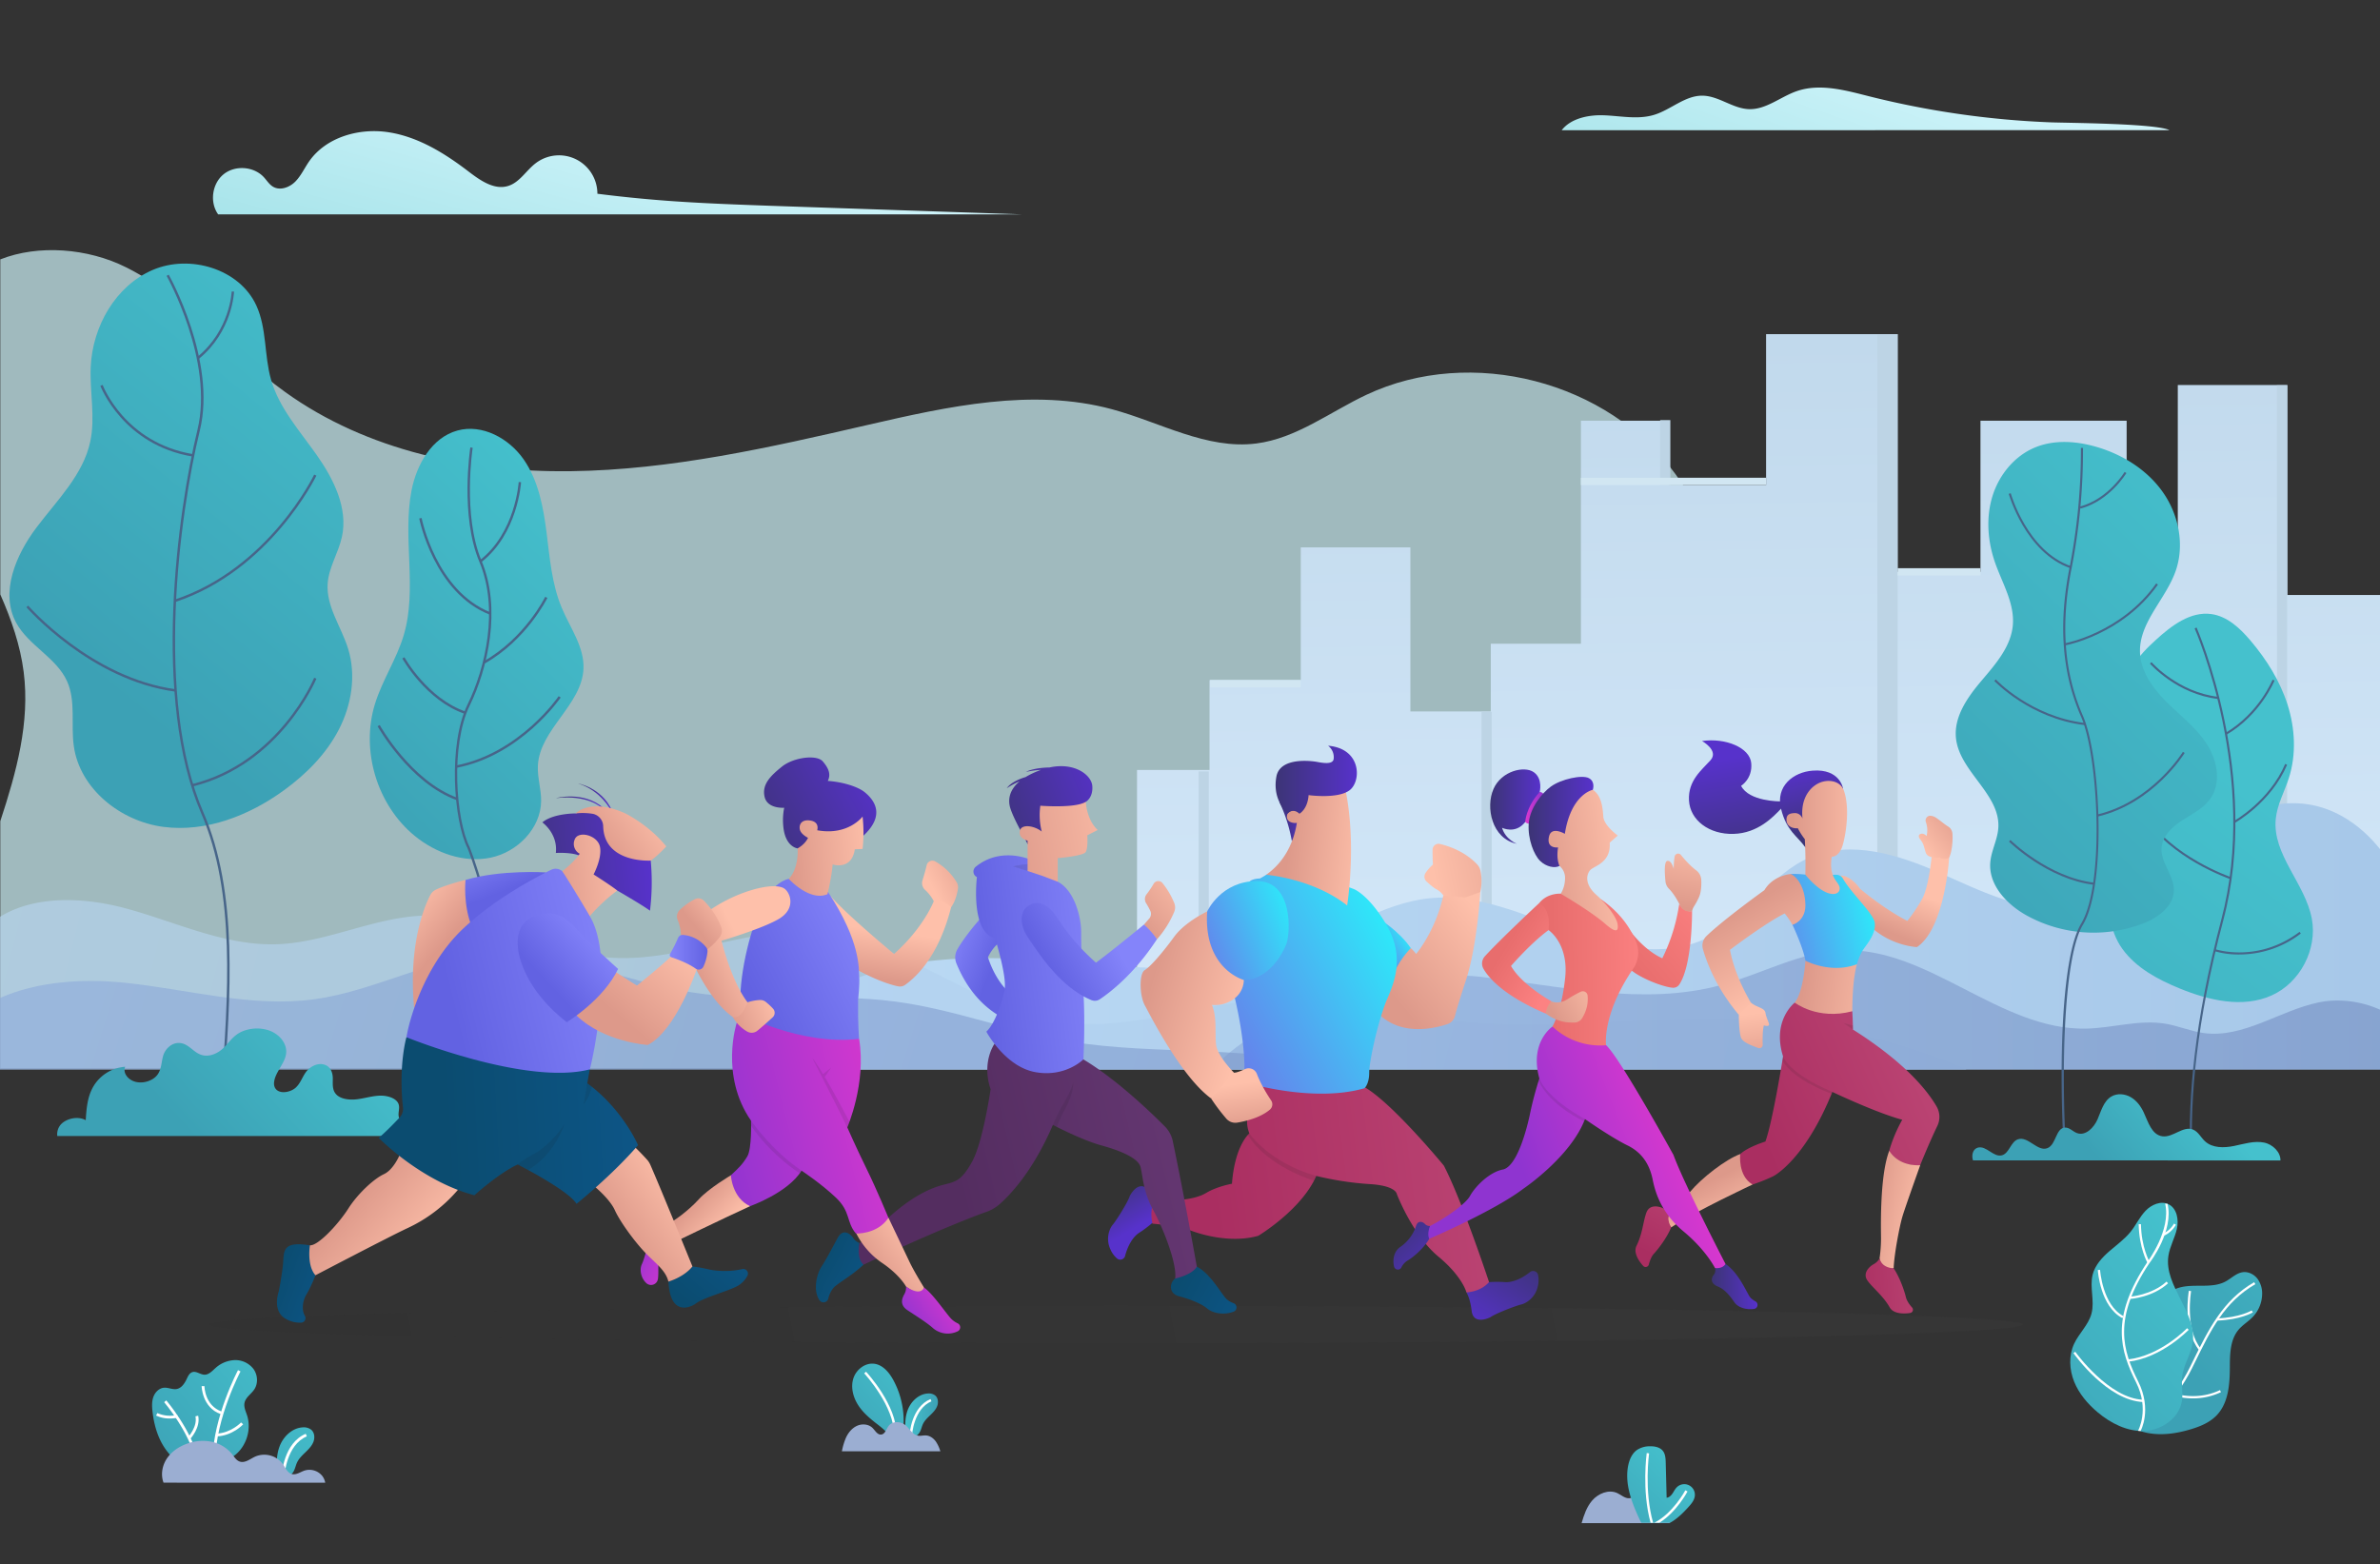 <svg id="Ñëîé_1" data-name="Ñëîé 1" xmlns="http://www.w3.org/2000/svg" xmlns:xlink="http://www.w3.org/1999/xlink" width="2000" height="1314.67" viewBox="0 0 2000 1314.67">
  <rect x="0" y="0" width="2000" height="1314.67" fill="#333333" stroke="none"/>
  <defs>
    <style>
      .cls-1 {
        fill: #cff4fa;
        opacity: 0.7;
      }

      .cls-2 {
        fill: url(#linear-gradient);
      }

      .cls-3 {
        fill: #bdd4e5;
      }

      .cls-4 {
        fill: url(#linear-gradient-2);
      }

      .cls-5, .cls-6, .cls-7 {
        opacity: 0.6;
      }

      .cls-5 {
        fill: url(#linear-gradient-3);
      }

      .cls-6 {
        fill: url(#linear-gradient-4);
      }

      .cls-7 {
        fill: url(#linear-gradient-5);
      }

      .cls-8 {
        fill: url(#linear-gradient-6);
      }

      .cls-9 {
        fill: url(#linear-gradient-7);
      }

      .cls-10 {
        fill: url(#linear-gradient-8);
      }

      .cls-11 {
        fill: #476589;
      }

      .cls-12 {
        fill: url(#linear-gradient-9);
      }

      .cls-13 {
        fill: #fff;
      }

      .cls-14, .cls-42 {
        fill: none;
      }

      .cls-14 {
        stroke: #c1272d;
        stroke-miterlimit: 10;
      }

      .cls-15 {
        fill: url(#linear-gradient-10);
      }

      .cls-16 {
        fill: url(#linear-gradient-11);
      }

      .cls-17 {
        fill: url(#linear-gradient-12);
      }

      .cls-18 {
        fill: #9baed2;
      }

      .cls-19 {
        fill: url(#linear-gradient-13);
      }

      .cls-20 {
        fill: url(#linear-gradient-14);
      }

      .cls-21 {
        fill: url(#linear-gradient-15);
      }

      .cls-22 {
        fill: url(#linear-gradient-16);
      }

      .cls-23 {
        fill: #d1e6f2;
      }

      .cls-24 {
        fill: url(#linear-gradient-17);
      }

      .cls-25 {
        fill: url(#linear-gradient-18);
      }

      .cls-26 {
        fill: url(#linear-gradient-19);
      }

      .cls-27, .cls-41 {
        opacity: 0.1;
      }

      .cls-27 {
        fill: url(#linear-gradient-20);
      }

      .cls-28 {
        fill: url(#linear-gradient-21);
      }

      .cls-29 {
        fill: url(#linear-gradient-22);
      }

      .cls-30 {
        fill: url(#linear-gradient-23);
      }

      .cls-31 {
        fill: url(#linear-gradient-24);
      }

      .cls-32 {
        fill: url(#linear-gradient-25);
      }

      .cls-33 {
        fill: url(#linear-gradient-26);
      }

      .cls-34 {
        fill: url(#linear-gradient-27);
      }

      .cls-35 {
        fill: url(#linear-gradient-28);
      }

      .cls-36 {
        fill: url(#linear-gradient-29);
      }

      .cls-37 {
        fill: url(#linear-gradient-30);
      }

      .cls-38 {
        fill: url(#linear-gradient-31);
      }

      .cls-39 {
        fill: url(#linear-gradient-32);
      }

      .cls-40 {
        fill: url(#linear-gradient-33);
      }

      .cls-41 {
        fill: #1a1a1a;
      }

      .cls-43 {
        fill: url(#linear-gradient-34);
      }

      .cls-44 {
        fill: url(#linear-gradient-35);
      }

      .cls-45 {
        fill: url(#linear-gradient-36);
      }

      .cls-46 {
        fill: url(#linear-gradient-37);
      }

      .cls-47 {
        fill: url(#linear-gradient-38);
      }

      .cls-48 {
        fill: url(#linear-gradient-39);
      }

      .cls-49 {
        fill: url(#linear-gradient-40);
      }

      .cls-50 {
        fill: url(#linear-gradient-41);
      }

      .cls-51 {
        fill: url(#linear-gradient-42);
      }

      .cls-52 {
        fill: url(#linear-gradient-43);
      }

      .cls-53 {
        fill: url(#linear-gradient-44);
      }

      .cls-54 {
        fill: url(#linear-gradient-45);
      }

      .cls-55 {
        fill: url(#linear-gradient-46);
      }

      .cls-56 {
        fill: url(#linear-gradient-47);
      }

      .cls-57 {
        fill: url(#linear-gradient-48);
      }

      .cls-58 {
        fill: url(#linear-gradient-49);
      }

      .cls-59 {
        fill: url(#linear-gradient-50);
      }

      .cls-60 {
        fill: url(#linear-gradient-51);
      }

      .cls-61 {
        fill: url(#linear-gradient-52);
      }

      .cls-62 {
        fill: url(#linear-gradient-53);
      }

      .cls-63 {
        fill: url(#linear-gradient-54);
      }

      .cls-64 {
        fill: url(#linear-gradient-55);
      }

      .cls-65 {
        fill: url(#linear-gradient-56);
      }

      .cls-66 {
        fill: url(#linear-gradient-57);
      }

      .cls-67 {
        fill: url(#linear-gradient-58);
      }

      .cls-68 {
        fill: url(#linear-gradient-59);
      }

      .cls-69 {
        fill: url(#linear-gradient-60);
      }

      .cls-70 {
        fill: url(#linear-gradient-61);
      }

      .cls-71 {
        fill: url(#linear-gradient-62);
      }

      .cls-72 {
        fill: url(#linear-gradient-63);
      }

      .cls-73 {
        fill: url(#linear-gradient-64);
      }

      .cls-74 {
        fill: url(#linear-gradient-65);
      }

      .cls-75 {
        fill: url(#linear-gradient-66);
      }

      .cls-76 {
        fill: url(#linear-gradient-67);
      }

      .cls-77 {
        fill: url(#linear-gradient-68);
      }

      .cls-78 {
        fill: url(#linear-gradient-69);
      }

      .cls-79 {
        fill: url(#linear-gradient-70);
      }

      .cls-80 {
        fill: url(#linear-gradient-71);
      }

      .cls-81 {
        fill: url(#linear-gradient-72);
      }

      .cls-82 {
        fill: url(#linear-gradient-73);
      }

      .cls-83 {
        fill: url(#linear-gradient-74);
      }

      .cls-84 {
        fill: url(#linear-gradient-75);
      }

      .cls-85 {
        fill: url(#linear-gradient-76);
      }

      .cls-86 {
        fill: url(#linear-gradient-77);
      }

      .cls-87 {
        fill: url(#linear-gradient-78);
      }

      .cls-88 {
        fill: url(#linear-gradient-79);
      }

      .cls-89 {
        fill: url(#linear-gradient-80);
      }

      .cls-90 {
        fill: url(#linear-gradient-81);
      }

      .cls-91 {
        fill: url(#linear-gradient-82);
      }

      .cls-92 {
        fill: url(#linear-gradient-83);
      }

      .cls-93 {
        fill: url(#linear-gradient-84);
      }

      .cls-94 {
        fill: url(#linear-gradient-85);
      }

      .cls-95 {
        fill: url(#linear-gradient-86);
      }

      .cls-96 {
        fill: url(#linear-gradient-87);
      }

      .cls-97 {
        fill: url(#linear-gradient-88);
      }

      .cls-98 {
        fill: url(#linear-gradient-89);
      }

      .cls-99 {
        fill: url(#linear-gradient-90);
      }

      .cls-100 {
        fill: url(#linear-gradient-91);
      }

      .cls-101 {
        fill: url(#linear-gradient-92);
      }

      .cls-102 {
        fill: url(#linear-gradient-93);
      }

      .cls-103 {
        fill: url(#linear-gradient-94);
      }

      .cls-104 {
        fill: url(#linear-gradient-95);
      }

      .cls-105 {
        fill: url(#linear-gradient-96);
      }

      .cls-106 {
        fill: url(#linear-gradient-97);
      }

      .cls-107 {
        fill: url(#linear-gradient-98);
      }
    </style>
    <linearGradient id="linear-gradient" x1="1481.54" y1="1027.31" x2="1469.37" y2="-26.02" gradientUnits="userSpaceOnUse">
      <stop offset="0" stop-color="#d9ecfd"/>
      <stop offset="1" stop-color="#b7d1e5"/>
    </linearGradient>
    <linearGradient id="linear-gradient-2" x1="691.04" y1="786.93" x2="2000" y2="786.93" gradientUnits="userSpaceOnUse">
      <stop offset="0" stop-color="#bad9f4"/>
      <stop offset="1" stop-color="#a7c8e9"/>
    </linearGradient>
    <linearGradient id="linear-gradient-3" x1="-80.83" y1="670.34" x2="1604.04" y2="1087.97" xlink:href="#linear-gradient-2"/>
    <linearGradient id="linear-gradient-4" x1="1018.44" y1="848.69" x2="2000" y2="848.69" gradientUnits="userSpaceOnUse">
      <stop offset="0" stop-color="#8dabdb"/>
      <stop offset="1" stop-color="#728cc0"/>
    </linearGradient>
    <linearGradient id="linear-gradient-5" x1="21.31" y1="730.43" x2="1671.38" y2="1244.28" xlink:href="#linear-gradient-4"/>
    <linearGradient id="linear-gradient-6" x1="1588.46" y1="49.53" x2="1523.71" y2="236.75" gradientUnits="userSpaceOnUse">
      <stop offset="0" stop-color="#cff4fa"/>
      <stop offset="1" stop-color="#a3e2e8"/>
    </linearGradient>
    <linearGradient id="linear-gradient-7" x1="537.93" y1="100.63" x2="487.42" y2="286.27" xlink:href="#linear-gradient-6"/>
    <linearGradient id="linear-gradient-8" x1="511.83" y1="425.22" x2="270.22" y2="677.94" gradientUnits="userSpaceOnUse">
      <stop offset="0" stop-color="#45c1cd"/>
      <stop offset="1" stop-color="#3ca1b5"/>
    </linearGradient>
    <linearGradient id="linear-gradient-9" x1="2023.44" y1="975.46" x2="1833.14" y2="1146.34" xlink:href="#linear-gradient-8"/>
    <linearGradient id="linear-gradient-10" x1="1862.56" y1="1058.52" x2="1679.56" y2="1234.52" xlink:href="#linear-gradient-8"/>
    <linearGradient id="linear-gradient-11" x1="250.3" y1="1125.28" x2="117.62" y2="1234.85" xlink:href="#linear-gradient-8"/>
    <linearGradient id="linear-gradient-12" x1="295.07" y1="1179.48" x2="162.39" y2="1289.05" xlink:href="#linear-gradient-8"/>
    <linearGradient id="linear-gradient-13" x1="775.88" y1="1144.57" x2="701.21" y2="1215.24" xlink:href="#linear-gradient-8"/>
    <linearGradient id="linear-gradient-14" x1="760.74" y1="1189.26" x2="788.19" y2="1189.26" xlink:href="#linear-gradient-8"/>
    <linearGradient id="linear-gradient-15" x1="1415.82" y1="1222.42" x2="1343.82" y2="1299.75" xlink:href="#linear-gradient-8"/>
    <linearGradient id="linear-gradient-16" x1="355.44" y1="233.58" x2="79.18" y2="570.54" xlink:href="#linear-gradient-8"/>
    <linearGradient id="linear-gradient-17" x1="315.6" y1="857.19" x2="183.6" y2="979.19" xlink:href="#linear-gradient-8"/>
    <linearGradient id="linear-gradient-18" x1="1884.33" y1="659.06" x2="1550.75" y2="1100.63" xlink:href="#linear-gradient-8"/>
    <linearGradient id="linear-gradient-19" x1="1917.91" y1="409.77" x2="1555.53" y2="781.75" xlink:href="#linear-gradient-8"/>
    <linearGradient id="linear-gradient-20" x1="-222.6" y1="1334.94" x2="1355.32" y2="1033.45" gradientUnits="userSpaceOnUse">
      <stop offset="0" stop-color="#1a1a1a"/>
      <stop offset="1" stop-color="#4d4d4d"/>
    </linearGradient>
    <linearGradient id="linear-gradient-21" x1="1283.59" y1="1051.99" x2="1240.08" y2="1119.12" gradientUnits="userSpaceOnUse">
      <stop offset="0" stop-color="#3c3475"/>
      <stop offset="1" stop-color="#5732cb"/>
    </linearGradient>
    <linearGradient id="linear-gradient-22" x1="933.56" y1="993.36" x2="955.94" y2="1030.65" xlink:href="#linear-gradient-21"/>
    <linearGradient id="linear-gradient-23" x1="1246.28" y1="982.86" x2="1018.16" y2="1011.46" gradientUnits="userSpaceOnUse">
      <stop offset="0" stop-color="#ba4372"/>
      <stop offset="1" stop-color="#aa2e61"/>
    </linearGradient>
    <linearGradient id="linear-gradient-24" x1="1251.07" y1="776.47" x2="1173.69" y2="841.27" gradientUnits="userSpaceOnUse">
      <stop offset="0" stop-color="#fec0aa"/>
      <stop offset="1" stop-color="#dd998a"/>
    </linearGradient>
    <linearGradient id="linear-gradient-25" x1="1187.23" y1="782.32" x2="1156.16" y2="803.14" gradientUnits="userSpaceOnUse">
      <stop offset="0" stop-color="#22fdfc"/>
      <stop offset="1" stop-color="#677feb"/>
    </linearGradient>
    <linearGradient id="linear-gradient-26" x1="1204.44" y1="734.82" x2="1305.84" y2="714.19" xlink:href="#linear-gradient-24"/>
    <linearGradient id="linear-gradient-27" x1="1200.74" y1="770.67" x2="1024.52" y2="868.57" xlink:href="#linear-gradient-25"/>
    <linearGradient id="linear-gradient-28" x1="1075.27" y1="687.74" x2="1097.53" y2="687.74" xlink:href="#linear-gradient-21"/>
    <linearGradient id="linear-gradient-29" x1="1148.98" y1="711.9" x2="1083.25" y2="705.06" xlink:href="#linear-gradient-24"/>
    <linearGradient id="linear-gradient-30" x1="1071.94" y1="655.29" x2="1140.22" y2="655.29" xlink:href="#linear-gradient-21"/>
    <linearGradient id="linear-gradient-31" x1="1102.99" y1="760.18" x2="1007.89" y2="798.41" xlink:href="#linear-gradient-25"/>
    <linearGradient id="linear-gradient-32" x1="1048.19" y1="853.79" x2="966.14" y2="830.17" xlink:href="#linear-gradient-24"/>
    <linearGradient id="linear-gradient-33" x1="1041.27" y1="910.69" x2="1047.17" y2="950.63" xlink:href="#linear-gradient-24"/>
    <linearGradient id="linear-gradient-34" x1="1051.45" y1="1107.08" x2="991.78" y2="1073.52" gradientUnits="userSpaceOnUse">
      <stop offset="0" stop-color="#0d5688"/>
      <stop offset="1" stop-color="#0b4c70"/>
    </linearGradient>
    <linearGradient id="linear-gradient-35" x1="737.42" y1="1083.47" x2="688.31" y2="1058.61" xlink:href="#linear-gradient-34"/>
    <linearGradient id="linear-gradient-36" x1="1002.19" y1="954.13" x2="804.52" y2="1000.13" gradientUnits="userSpaceOnUse">
      <stop offset="0" stop-color="#653772"/>
      <stop offset="1" stop-color="#542d60"/>
    </linearGradient>
    <linearGradient id="linear-gradient-37" x1="793.46" y1="796.56" x2="833.87" y2="812.72" gradientUnits="userSpaceOnUse">
      <stop offset="0" stop-color="#8484fa"/>
      <stop offset="1" stop-color="#6262e2"/>
    </linearGradient>
    <linearGradient id="linear-gradient-38" x1="929.75" y1="802.24" x2="823.46" y2="815.29" xlink:href="#linear-gradient-37"/>
    <linearGradient id="linear-gradient-39" x1="829.58" y1="691.46" x2="930.9" y2="653.54" xlink:href="#linear-gradient-21"/>
    <linearGradient id="linear-gradient-40" x1="956.56" y1="696.11" x2="841.57" y2="716" xlink:href="#linear-gradient-24"/>
    <linearGradient id="linear-gradient-41" x1="1002.92" y1="738.5" x2="956.92" y2="777.66" xlink:href="#linear-gradient-24"/>
    <linearGradient id="linear-gradient-42" x1="928.69" y1="780.13" x2="879.27" y2="809.34" xlink:href="#linear-gradient-37"/>
    <linearGradient id="linear-gradient-43" x1="1603.91" y1="891.45" x2="1475.55" y2="949.57" xlink:href="#linear-gradient-23"/>
    <linearGradient id="linear-gradient-44" x1="1591" y1="743.39" x2="1577.25" y2="779.52" xlink:href="#linear-gradient-24"/>
    <linearGradient id="linear-gradient-45" x1="1590.18" y1="835.24" x2="1515.83" y2="824.29" xlink:href="#linear-gradient-24"/>
    <linearGradient id="linear-gradient-46" x1="1591.29" y1="758.22" x2="1485" y2="784.32" xlink:href="#linear-gradient-25"/>
    <linearGradient id="linear-gradient-47" x1="1467.5" y1="730.32" x2="1452.27" y2="637.08" xlink:href="#linear-gradient-21"/>
    <linearGradient id="linear-gradient-48" x1="1530.24" y1="703.98" x2="1516.25" y2="643.07" xlink:href="#linear-gradient-21"/>
    <linearGradient id="linear-gradient-49" x1="1570.24" y1="703.81" x2="1506.21" y2="703.81" xlink:href="#linear-gradient-24"/>
    <linearGradient id="linear-gradient-50" x1="1472.82" y1="851.98" x2="1478.42" y2="898.59" xlink:href="#linear-gradient-24"/>
    <linearGradient id="linear-gradient-51" x1="1503.33" y1="830.66" x2="1465.57" y2="762.13" xlink:href="#linear-gradient-24"/>
    <linearGradient id="linear-gradient-52" x1="1615.97" y1="714.74" x2="1650.24" y2="685.37" xlink:href="#linear-gradient-24"/>
    <linearGradient id="linear-gradient-53" x1="1617.67" y1="1023.4" x2="1570.12" y2="1013.14" xlink:href="#linear-gradient-24"/>
    <linearGradient id="linear-gradient-54" x1="1617.05" y1="1079.32" x2="1555.51" y2="1082.43" xlink:href="#linear-gradient-23"/>
    <linearGradient id="linear-gradient-55" x1="1450.72" y1="1036.02" x2="1430.68" y2="995.69" xlink:href="#linear-gradient-24"/>
    <linearGradient id="linear-gradient-56" x1="1409.84" y1="995.02" x2="1380.62" y2="1050.96" xlink:href="#linear-gradient-23"/>
    <linearGradient id="linear-gradient-57" x1="1167.49" y1="1027.83" x2="1214.2" y2="1076.35" xlink:href="#linear-gradient-21"/>
    <linearGradient id="linear-gradient-58" x1="1438.5" y1="1081.23" x2="1476.93" y2="1081.23" xlink:href="#linear-gradient-21"/>
    <linearGradient id="linear-gradient-59" x1="1421.03" y1="946.01" x2="1285.67" y2="999.31" gradientUnits="userSpaceOnUse">
      <stop offset="0" stop-color="#e038ce"/>
      <stop offset="1" stop-color="#8f34d0"/>
    </linearGradient>
    <linearGradient id="linear-gradient-60" x1="1441.56" y1="759.77" x2="1375.08" y2="819.06" gradientUnits="userSpaceOnUse">
      <stop offset="0" stop-color="#fc8282"/>
      <stop offset="1" stop-color="#e86d6d"/>
    </linearGradient>
    <linearGradient id="linear-gradient-61" x1="1386.89" y1="813.55" x2="1304.75" y2="815.35" xlink:href="#linear-gradient-60"/>
    <linearGradient id="linear-gradient-62" x1="1280.97" y1="678.91" x2="1297.28" y2="678.91" xlink:href="#linear-gradient-59"/>
    <linearGradient id="linear-gradient-63" x1="1284.49" y1="690.81" x2="1339" y2="690.81" xlink:href="#linear-gradient-21"/>
    <linearGradient id="linear-gradient-64" x1="1368.92" y1="719.73" x2="1291.65" y2="731.11" xlink:href="#linear-gradient-24"/>
    <linearGradient id="linear-gradient-65" x1="1252.32" y1="677.89" x2="1294.38" y2="677.89" xlink:href="#linear-gradient-21"/>
    <linearGradient id="linear-gradient-66" x1="1311.7" y1="816.46" x2="1268.58" y2="789.51" gradientUnits="userSpaceOnUse">
      <stop offset="0" stop-color="#fc8282"/>
      <stop offset="0.94" stop-color="#e96e6e"/>
      <stop offset="1" stop-color="#e86d6d"/>
    </linearGradient>
    <linearGradient id="linear-gradient-67" x1="1350" y1="829.21" x2="1306.87" y2="854.97" xlink:href="#linear-gradient-24"/>
    <linearGradient id="linear-gradient-68" x1="1421.52" y1="700.57" x2="1409.54" y2="761.66" xlink:href="#linear-gradient-24"/>
    <linearGradient id="linear-gradient-69" x1="775.23" y1="1041.54" x2="733.58" y2="1070.76" xlink:href="#linear-gradient-24"/>
    <linearGradient id="linear-gradient-70" x1="806.38" y1="1084.32" x2="762.25" y2="1114.15" xlink:href="#linear-gradient-59"/>
    <linearGradient id="linear-gradient-71" x1="607.18" y1="1035.9" x2="581.69" y2="1010.41" xlink:href="#linear-gradient-24"/>
    <linearGradient id="linear-gradient-72" x1="577.22" y1="1064.15" x2="530.6" y2="1044.88" xlink:href="#linear-gradient-59"/>
    <linearGradient id="linear-gradient-73" x1="783.85" y1="746.55" x2="824.87" y2="724.64" xlink:href="#linear-gradient-24"/>
    <linearGradient id="linear-gradient-74" x1="769.98" y1="920.55" x2="597.81" y2="963.44" xlink:href="#linear-gradient-59"/>
    <linearGradient id="linear-gradient-75" x1="745.37" y1="782.35" x2="739.77" y2="822.21" xlink:href="#linear-gradient-24"/>
    <linearGradient id="linear-gradient-76" x1="734.1" y1="784.36" x2="632.93" y2="835.65" xlink:href="#linear-gradient-37"/>
    <linearGradient id="linear-gradient-77" x1="628.84" y1="706.22" x2="737.61" y2="648.41" xlink:href="#linear-gradient-21"/>
    <linearGradient id="linear-gradient-78" x1="734.59" y1="716.1" x2="663.73" y2="723.1" xlink:href="#linear-gradient-24"/>
    <linearGradient id="linear-gradient-79" x1="653.22" y1="842.54" x2="614.76" y2="860.25" xlink:href="#linear-gradient-24"/>
    <linearGradient id="linear-gradient-80" x1="626.46" y1="799.67" x2="585.9" y2="820.18" xlink:href="#linear-gradient-24"/>
    <linearGradient id="linear-gradient-81" x1="625.12" y1="1038.48" x2="577.26" y2="1096.29" xlink:href="#linear-gradient-34"/>
    <linearGradient id="linear-gradient-82" x1="580.32" y1="996.86" x2="521.89" y2="1039.13" xlink:href="#linear-gradient-24"/>
    <linearGradient id="linear-gradient-83" x1="284.08" y1="1089.89" x2="230.62" y2="1070.62" xlink:href="#linear-gradient-34"/>
    <linearGradient id="linear-gradient-84" x1="354.83" y1="1061.7" x2="295.78" y2="1008.24" xlink:href="#linear-gradient-24"/>
    <linearGradient id="linear-gradient-85" x1="547.07" y1="932.13" x2="374.27" y2="941.46" xlink:href="#linear-gradient-34"/>
    <linearGradient id="linear-gradient-86" x1="333.46" y1="761.39" x2="371.38" y2="794.95" xlink:href="#linear-gradient-24"/>
    <linearGradient id="linear-gradient-87" x1="408.47" y1="707.55" x2="424.63" y2="748.57" xlink:href="#linear-gradient-37"/>
    <linearGradient id="linear-gradient-88" x1="525.77" y1="803.53" x2="378.46" y2="838.96" xlink:href="#linear-gradient-37"/>
    <linearGradient id="linear-gradient-89" x1="467.19" y1="674.02" x2="506.7" y2="674.02" xlink:href="#linear-gradient-21"/>
    <linearGradient id="linear-gradient-90" x1="485.84" y1="669.65" x2="514.16" y2="669.65" xlink:href="#linear-gradient-21"/>
    <linearGradient id="linear-gradient-91" x1="426.9" y1="732.73" x2="546.24" y2="720.3" xlink:href="#linear-gradient-21"/>
    <linearGradient id="linear-gradient-92" x1="554.39" y1="673.25" x2="502.8" y2="713.03" xlink:href="#linear-gradient-24"/>
    <linearGradient id="linear-gradient-93" x1="534.06" y1="731.08" x2="460.72" y2="739.16" xlink:href="#linear-gradient-24"/>
    <linearGradient id="linear-gradient-94" x1="574.91" y1="790.17" x2="520.84" y2="854.81" xlink:href="#linear-gradient-24"/>
    <linearGradient id="linear-gradient-95" x1="497.96" y1="782.3" x2="455.69" y2="821.46" xlink:href="#linear-gradient-37"/>
    <linearGradient id="linear-gradient-96" x1="613.62" y1="755.8" x2="585.03" y2="779.42" xlink:href="#linear-gradient-24"/>
    <linearGradient id="linear-gradient-97" x1="562.81" y1="800.29" x2="594.55" y2="800.29" xlink:href="#linear-gradient-37"/>
    <linearGradient id="linear-gradient-98" x1="1844.77" y1="918.5" x2="1772.77" y2="984.5" xlink:href="#linear-gradient-8"/>
  </defs>
  <path class="cls-1" d="M.25,897.76h1625q20.31-1.75,40.57-3.94c47.49-5.13,100.7-15.75,126.56-55.91,25.11-39,14-91.33-7.53-132.41-36.69-70.08-101.7-124.81-177-149-41.52-13.34-87.46-18.53-121.64-45.61-35.88-28.43-51.23-75-78-112.08-56.81-78.63-172-108.39-259.8-67.1-30.76,14.47-59,36.71-92.72,41C1014,378,974.8,354.8,934.31,343.89c-66.86-18-137.62-2.35-205.09,13.21C647,376.06,564,394.93,479.63,396s-171.3-17.19-239.82-66.42c-46.21-33.2-83.11-79.63-134-105C73.79,208.59,32.31,205.3.25,218V499.56c9.3,21.13,16.78,42.68,19.64,65.1,5.41,42.36-6,84-19.64,125.47Z"/>
  <polygon class="cls-2" points="2000 500.04 1922.21 500.04 1922.21 323.57 1830.08 323.57 1830.08 460.02 1787.09 460.02 1787.09 353.57 1664.26 353.57 1664.26 480.57 1594.65 480.57 1594.65 280.82 1484.1 280.82 1484.1 407.65 1402.21 407.65 1402.21 353.57 1328.51 353.57 1328.51 540.98 1252.76 540.98 1252.76 597.9 1185.2 597.9 1185.2 460.02 1093.08 460.02 1093.08 571.54 1016.42 571.54 1016.42 647.08 955.49 647.08 955.49 651.66 955.49 887.53 955.49 897.74 1998.99 897.74 1998.99 875.46 2000 875.46 2000 500.04"/>
  <rect class="cls-3" x="1577.56" y="280.82" width="17.09" height="616.92"/>
  <rect class="cls-3" x="1395.11" y="353.06" width="8.54" height="54.59"/>
  <rect class="cls-3" x="1244.99" y="598.3" width="8.54" height="269.63"/>
  <rect class="cls-3" x="1007.25" y="648.32" width="8.54" height="249.42"/>
  <rect class="cls-3" x="1913.42" y="323.81" width="8.54" height="424.92"/>
  <path class="cls-4" d="M2000,713.57c-15.69-19.65-37-34.42-61.63-37.77-74.12-10.09-127.31,80.27-201.79,87.3-37.31,3.53-72.72-14.64-107-29.73s-73.94-27.54-108.44-12.92c-33.93,14.36-53.63,51.24-86.6,67.7-35.9,17.92-79.13,7.89-116.81-5.91s-76.13-31.34-116.06-27.37-74.36,28.86-112,42.85c-63.42,23.58-133.52,15.54-201,10.25S749.13,801.52,691,836.22l19.41,34.21c.4,9.27,1,18.9,2.18,28.41H2000Z"/>
  <path class="cls-5" d="M0,898.84H1652.61a522.25,522.25,0,0,0-171.54-41.63c-86.08-5.8-172.79,9.86-258.59.88-53.55-5.61-106.49-20.78-160.25-17.8-56.14,3.11-111.23,26-167,19-74.38-9.37-135.52-70.16-210.27-75.8-58.26-4.4-115,25.75-173.29,21.23-52.42-4.07-100.51-35.89-153.09-35.26-42.93.51-83.24,22.74-126.15,24.1-43.54,1.38-84.46-18.67-126.5-30.08-35-9.5-76.24-11.29-105.91,7Z"/>
  <path class="cls-6" d="M2000,848.53c-16.07-7.24-34.9-9.64-52.06-6-32.71,7-62.82,30.16-96,25.66-11-1.49-21.31-6-32.21-7.84-22.06-3.72-44.41,3.66-66.78,4.11-72.45,1.45-132.16-68.39-204.58-65.87-35.56,1.24-67.88,20-102.22,29.28-65.61,17.79-134.82.61-202.39-7s-180,27.27-225.36,77.91H2000Z"/>
  <path class="cls-7" d="M0,898.84H1124.21c-69.92-21.63-151.5-11.24-225.92-23.67-49.25-8.23-96.41-26.9-145.9-33.44-56.71-7.48-114.76,1.2-171.25-7.77-56.95-9.05-111.77-35.91-169.3-31.92-50.79,3.52-97.19,30.83-147.63,37.74-53.15,7.27-106.41-8.51-159.79-13.91-34.91-3.53-73-1.12-104.42,12.85Z"/>
  <path class="cls-8" d="M1823.08,109.39c-11.25-5.69-86.82-6.08-99.62-6.57A743,743,0,0,1,1569.81,80.7c-19.72-5-40.75-10.76-60-4.08-13.64,4.74-25.72,15.6-40.16,15.1-13.65-.47-25.44-11.21-39.1-11.31-14.55-.11-26.3,11.65-40.2,16s-28.56.93-43,.47c-12.85-.41-27.45,2.71-35,12.56Z"/>
  <path class="cls-9" d="M183.19,180.14H858.42L648.89,173C621,172,593,171,565.14,169.06q-31.64-2.24-63.13-6.23a32.26,32.26,0,0,0-51.75-25.74c-8.07,6.11-13.52,16.14-23.18,19.16-11.88,3.73-23.75-4.79-33.65-12.35-19.91-15.21-42-28.86-66.77-32.73s-52.63,4-66.93,24.52c-3.92,5.65-6.78,12.11-11.65,17s-12.76,7.73-18.67,4.21c-3.19-1.9-5.18-5.27-7.71-8-8.44-9.13-24.14-10.26-33.81-2.43s-11.83,23.41-4.65,33.58Z"/>
  <g>
    <path class="cls-10" d="M490.32,561.9C489.09,592.39,453.47,613,452,643.45c-.5,9.95,2.83,19.76,2.73,29.72-.23,22.93-19.84,42.87-42.28,47.58s-46.22-3.77-64-18.31c-31.62-25.92-45.41-71.65-33.39-110.73,6.15-20,18.23-37.79,24.2-57.85,11.6-39-1.16-81.5,6.53-121.47,4.23-21.94,17-44.62,38.58-50.57,20.83-5.75,43.39,6.56,55.72,24.32S456.55,426,459.27,447.4s4.4,43.42,12.76,63.36C479.11,527.63,491.05,543.62,490.32,561.9Z"/>
    <g>
      <path class="cls-11" d="M397,958.73c-8.17-43.66.75-85.84,7.91-119.74,2.53-12,4.91-23.27,6.15-32.94,4.57-35.92-17.92-92.57-18.15-93.14-11.78-23.54-16.49-87.14,0-120.91,15-30.59,26.54-80.36,9.88-119.92-16.3-38.71-7.66-95.51-7.57-96.07l2,.31c-.08.57-8.63,56.8,7.44,95,16.92,40.19,5.23,90.63-9.93,121.61-16.27,33.26-11.64,95.91,0,119.17.26.65,22.95,57.79,18.31,94.24-1.25,9.75-3.64,21.09-6.18,33.1-7.12,33.72-16,75.69-7.89,118.94Z"/>
      <path class="cls-11" d="M404.43,472.49l-1.26-1.61c30-23.33,32.67-65.35,32.7-65.78l2,.12C437.89,405.65,435.14,448.6,404.43,472.49Z"/>
      <path class="cls-11" d="M411.72,516.64c-47-18.41-59.3-80.3-59.42-80.92l2-.39c.12.61,12.27,61.41,58.16,79.41Z"/>
      <path class="cls-11" d="M407.35,557.6l-1-1.78c34.78-19.66,51.62-53.88,51.79-54.22l1.84.89C459.81,502.84,442.69,537.63,407.35,557.6Z"/>
      <path class="cls-11" d="M390.76,600c-32.83-11.16-52.48-46.27-52.68-46.62l1.8-1c.19.35,19.47,34.77,51.54,45.67Z"/>
      <path class="cls-11" d="M383.54,645.31l-.39-2c53.54-10.37,86-57.77,86.32-58.25l1.7,1.15C470.84,586.68,437.93,634.77,383.54,645.31Z"/>
      <path class="cls-11" d="M384,672.53c-39.86-14.32-66.43-61.71-66.7-62.19l1.8-1c.26.47,26.47,47.2,65.59,61.25Z"/>
    </g>
  </g>
  <g>
    <path class="cls-12" d="M1831.05,1082.22c12.7-3.75,27.37,1,39.06-5.19,4.94-2.63,9.11-7.15,14.66-7.87,4.66-.6,9.4,1.8,12.27,5.52a20.84,20.84,0,0,1,3.9,13.24,28.38,28.38,0,0,1-7.71,18.68c-3.77,4-8.66,6.81-12.17,11-7.09,8.5-7.19,20.62-7.24,31.69-.07,14.13-1.18,29.59-10.84,39.9-5.8,6.19-13.94,9.6-22.06,12-12,3.62-24.9,5.49-37.2,2.88s-24-10.22-29.24-21.62-2.87-26.53,7.13-34.16c6.09-4.65,14.28-6.31,19.6-11.83,4.42-4.6,6.13-11.16,7-17.48s1.17-12.82,3.42-18.8A30.25,30.25,0,0,1,1831.05,1082.22Z"/>
    <path class="cls-13" d="M1802.41,1200.75l-1.23-1.46c.25-.2,24.65-20.84,39.16-50.37l1.86-3.79c13.72-28,25.56-52.17,52.06-67.57l1,1.65c-26,15.11-37.17,37.9-51.31,66.76l-1.86,3.79C1827.36,1179.67,1802.65,1200.55,1802.41,1200.75Z"/>
    <path class="cls-13" d="M1848,1134.69c-14.13-17.31-8.85-48.61-8.62-49.93l1.88.33c-.06.32-5.36,31.77,8.22,48.4Z"/>
    <path class="cls-13" d="M1863,1109.86,1863,1108c19.45-.73,29.09-6.62,29.18-6.68l1,1.62C1892.75,1103.14,1883.05,1109.11,1863,1109.86Z"/>
    <path class="cls-13" d="M1837.87,1175a49.6,49.6,0,0,1-10.89-2l.61-1.81c.19.07,19,6.23,37.94-2.94l.83,1.72A54.7,54.7,0,0,1,1837.87,1175Z"/>
    <path class="cls-14" d="M1830.33,1181.57s-17.21-7.13-21.87-32.53"/>
    <path class="cls-15" d="M1757.54,1104c2.86-10.62-1.7-22.16,1-32.81,2-7.88,7.79-14.23,13.92-19.57s12.87-10.1,18-16.46c4.49-5.62,7.54-12.35,12.5-17.57s12.94-8.7,19.39-5.51c7.06,3.5,8.69,13.08,6.94,20.76s-5.89,14.72-7.09,22.5c-3.91,25.5,24.3,47.74,20.37,73.24-1.5,9.77-7.67,18.41-8.83,28.22-.8,6.79.86,13.7-.17,20.45-2.2,14.4-16.85,24.66-31.4,25.33s-28.51-6.45-39.63-15.85c-8.28-7-15.52-15.53-19.57-25.6s-4.62-21.79-.09-31.65C1747,1120.55,1755,1113.52,1757.54,1104Z"/>
    <g>
      <path class="cls-13" d="M1798.81,1202.63l-2.14-.15c.1-.17,9.8-17.86-1.59-40.63-13.13-26.27-22.28-53.8,9.61-101.47.23-.31,19.94-26.87,14.76-48.81l2,.12c5.4,22.82-14.35,48.68-15.19,49.8-31.28,46.77-22.32,73.76-9.45,99.5C1808.65,1184.71,1798.92,1202.45,1798.81,1202.63Z"/>
      <path class="cls-13" d="M1788.23,1144.4l-.21-1.9c27.46-3,49.62-26,49.84-26.26l1.39,1.31C1839,1117.79,1816.38,1141.38,1788.23,1144.4Z"/>
      <path class="cls-13" d="M1801.08,1178.26c-29.94-1-57.56-39.46-58.72-41.1l1.56-1.1c.28.39,28.24,39.35,57.22,40.3Z"/>
      <path class="cls-13" d="M1783.56,1107.79c-18.56-9.76-20.62-39.21-20.7-40.46l1.9-.12c0,.3,2.08,29.63,19.69,38.89Z"/>
      <path class="cls-13" d="M1789.74,1091.68l-.13-1.9c.19,0,18.6-1.32,31-12.71l1.29,1.4C1809,1090.33,1790.52,1091.63,1789.74,1091.68Z"/>
      <path class="cls-13" d="M1804.65,1061.38c-.29-.51-7.12-12.84-7.44-32.58l1.91,0c.31,19.22,7.12,31.55,7.19,31.68Z"/>
      <path class="cls-13" d="M1818,1038.66l-.61-1.81a19.91,19.91,0,0,0,9.49-8.55l1.64,1C1824.3,1036.5,1818.29,1038.58,1818,1038.66Z"/>
    </g>
  </g>
  <g>
    <path class="cls-16" d="M148.59,1226.89a23.14,23.14,0,0,1-7.55-6.45c-7.8-9.58-11.51-21.93-12.89-34.2-.46-4.13-.66-8.42.76-12.32s4.81-7.35,8.94-7.67c3.58-.28,7.11,1.73,10.63,1.08,4.16-.77,6.75-4.86,8.54-8.68,1-2.22,2.24-4.72,4.57-5.49,3.35-1.11,6.66,2.06,10.19,2.15,3.69.08,6.49-3.09,9.25-5.55a25.51,25.51,0,0,1,16.34-6.72,19.17,19.17,0,0,1,15.67,7.51c3.51,4.88,4,11.93.73,17-2.61,4-7.37,6.76-8.3,11.43-.71,3.53,1,7,2.13,10.44,4.24,13-1.47,28.78-13.35,35.65-10.18,5.87-22.73,5.11-34.44,4.18C156,1228.91,152,1228.58,148.59,1226.89Z"/>
    <path class="cls-13" d="M164.24,1226.59c-5.48-23.64-26.09-47.94-26.3-48.18l1.8-1.53c.21.24,21.19,25,26.8,49.17Z"/>
    <path class="cls-13" d="M181,1226.34l-2.36,0c.58-35.57,21.17-74.49,21.38-74.88l2.08,1.11C201.92,1152.92,181.6,1191.35,181,1226.34Z"/>
    <path class="cls-13" d="M182.12,1207.17l-.1-2.35c12.21-.54,20.48-9.31,20.56-9.39l1.73,1.6C204,1197.42,195.29,1206.6,182.12,1207.17Z"/>
    <path class="cls-13" d="M185.36,1188.4c-15.53-5.57-15.92-23.3-15.92-23.47l2.36,0c0,.66.39,16.27,14.36,21.28Z"/>
    <path class="cls-13" d="M159.76,1209.37l-1.72-1.62c.08-.09,8.1-8.76,6.2-17.46l2.3-.51C168.72,1199.72,160.13,1209,159.76,1209.37Z"/>
    <path class="cls-13" d="M142.73,1192.12a26,26,0,0,1-11.6-2.49l1.13-2.08a26.06,26.06,0,0,0,16.63,1.54l.51,2.3A30.93,30.93,0,0,1,142.73,1192.12Z"/>
    <g>
      <path class="cls-17" d="M241.94,1241.29a12.11,12.11,0,0,0,4.8-4.72c1.3-2.38,1.78-5.14,2.94-7.59,1.59-3.33,4.36-5.92,7-8.48s5.34-5.28,6.68-8.72,1-7.81-1.83-10.21a10.05,10.05,0,0,0-7.08-2c-9,.47-16.58,7.87-19.65,16.37-2.91,8-2.5,16.85-1.22,25.33Z"/>
      <path class="cls-13" d="M239.14,1239.78l-2.36-.12c.06-1.1,1.59-26.88,20.15-34.71l.92,2.18C240.66,1214.38,239.15,1239.52,239.14,1239.78Z"/>
    </g>
    <path class="cls-18" d="M273.31,1246.09a13.25,13.25,0,0,0-2.65-5.89,13.89,13.89,0,0,0-14.79-4.31c-3.5,1.18-6.88,3.82-10.46,2.94-3.78-.94-5.46-5.18-7.69-8.37a19.42,19.42,0,0,0-23.44-6.26c-4.2,2-8.46,5.6-12.85,4.1-2.87-1-4.55-3.85-6.42-6.23a30,30,0,0,0-17.41-10.46,38.38,38.38,0,0,0-20.41,1.67c-6.84,2.43-13.2,6.69-17.15,12.77-3.81,5.87-5.09,13.52-2.61,20Z"/>
  </g>
  <g>
    <g>
      <path class="cls-19" d="M736.49,1196.34c4.17,3.25,8.58,6.53,11.18,11.1h9.19a5.08,5.08,0,0,0,.62-.61,8.29,8.29,0,0,0,1.38-4.26,71.86,71.86,0,0,0-8.12-42.66c-3.48-6.42-8.74-12.78-16-13.79-7.57-1-15,4.65-17.49,11.89s-.6,15.41,3.36,22S730.46,1191.64,736.49,1196.34Z"/>
      <path class="cls-13" d="M753.37,1206.09l-2.06,0c.5-24.16-24.82-51.63-25.08-51.9l1.51-1.41C728.8,1153.89,753.89,1181.1,753.37,1206.09Z"/>
    </g>
    <g>
      <path class="cls-20" d="M768.87,1207.44a10.62,10.62,0,0,0,4.19-4.11c1.13-2.08,1.54-4.48,2.56-6.62,1.38-2.9,3.79-5.16,6.11-7.39s4.65-4.6,5.81-7.6.85-6.8-1.59-8.9a8.72,8.72,0,0,0-6.17-1.72c-7.86.4-14.45,6.85-17.13,14.26-2.53,7-2.17,14.69-1.06,22.08Z"/>
      <path class="cls-13" d="M766.43,1206.12l-2.06-.11c0-1,1.39-23.42,17.57-30.24l.8,1.9C767.75,1184,766.44,1205.9,766.43,1206.12Z"/>
    </g>
    <path class="cls-18" d="M786.45,1211.51c-1.94-2.73-4.89-4.92-8.23-5.15-2.26-.16-4.55.58-6.78.18-4.64-.82-7-5.92-10.66-8.89-4.06-3.3-10.86-3.48-14,.66-2,2.63-2.92,6.88-6.21,7.28s-5.1-3.34-7.42-5.6c-3.29-3.2-8.65-3.63-12.85-1.77s-7.31,5.62-9.28,9.77a52.38,52.38,0,0,0-3.54,11.7h82.73A29.68,29.68,0,0,0,786.45,1211.51Z"/>
  </g>
  <g>
    <path class="cls-18" d="M1403.42,1280.07l-14-19.47c-2.11-2.93-4.76-6.15-8.36-6.21-4.33-.07-7.57,4.51-11.89,4.76-3.72.21-6.74-2.79-10.12-4.35-7.19-3.31-16,.31-21.17,6.33-4.56,5.35-6.86,12.15-8.81,18.94Z"/>
    <g>
      <path class="cls-21" d="M1379.29,1279.71h24.21c.39-.22.79-.43,1.17-.66,5.49-3.34,10.09-8,14.38-12.73,2.38-2.64,4.79-5.58,5.17-9.12A8.9,8.9,0,0,0,1409,1250c-1.47,1.49-2.37,3.44-3.55,5.16s-2.84,3.35-4.92,3.56q-.39-14.78-.77-29.55c-.09-3.47-.28-7.21-2.46-9.91-2.44-3-6.68-3.85-10.55-3.8a19.59,19.59,0,0,0-10.84,2.91c-4.49,3-6.79,8.47-7.79,13.8-2.86,15.38,3.23,30.91,9.83,45.09A20.62,20.62,0,0,0,1379.29,1279.71Z"/>
      <path class="cls-13" d="M1389.16,1279.71c-7.68-27-3.41-58-3.37-58.28l-2-.29c0,.32-4.33,31.25,3.26,58.57Z"/>
      <path class="cls-13" d="M1394.47,1279.71c14.23-8.82,23.19-25.47,23.61-26.26l-1.82-1c-.1.2-10.44,19.41-26,27.22Z"/>
    </g>
  </g>
  <g>
    <path class="cls-22" d="M13.58,523.35C-.1,498,13.22,466.51,30.52,443.51S69.89,399.15,75.88,371c4.35-20.49-.57-41.75.36-62.67,1.51-34,20.87-68.1,52.12-81.48s73-.91,87.1,30c8.8,19.26,6.5,41.72,12.27,62.08,6.76,23.85,24,43,38.28,63.26s26.6,44.72,21.34,68.95c-2.92,13.42-11.05,25.57-12,39.27-1.38,19.35,11.56,36.46,17.25,55,6.81,22.2,2.87,46.84-7.74,67.49s-27.45,37.6-46.23,51.25c-29.26,21.29-65.5,35.46-101.38,30.76s-70-31.77-75.18-67.58c-2.66-18.3,1.89-38-5.72-54.83C47.32,552.58,24,542.58,13.58,523.35Z"/>
    <path class="cls-11" d="M165.91,361.33c-17,69.7-38.26,226.74,3.16,322.2,29.06,67,22.78,152.5,16.71,235.19-.84,11.38-1.66,22.58-2.38,33.61h2.06c.72-11,1.54-22.13,2.37-33.46,6.09-82.94,12.39-168.71-16.88-236.16-41.2-95-20-251.42-3-320.89,14.33-58.68-25.75-130.3-26.16-131l-1.79,1C140.37,232.53,180,303.45,165.91,361.33Z"/>
    <path class="cls-11" d="M147.45,505.88l-.65-1.95c79-26.26,116.85-104.31,117.22-105.09l1.86.88C265.5,400.52,227.25,479.35,147.45,505.88Z"/>
    <path class="cls-11" d="M147.53,581.3c-71.6-9.53-124.84-70.35-125.37-71L23.71,509c.53.61,53.28,60.84,124.09,70.27Z"/>
    <path class="cls-11" d="M161.78,661l-.5-2c72.8-18,102.43-88.67,102.72-89.38l1.9.77C265.61,571.11,235.58,642.74,161.78,661Z"/>
    <path class="cls-11" d="M162.08,383.73c-58.73-9.69-77.56-59-77.75-59.51l1.93-.71c.18.48,18.63,48.7,76.16,58.19Z"/>
    <path class="cls-11" d="M167.05,301.64l-1.3-1.6c27.6-22.47,28.92-54.73,28.93-55.05l2,.06C196.72,245.39,195.37,278.58,167.05,301.64Z"/>
  </g>
  <rect class="cls-23" x="1594.65" y="477.52" width="69.61" height="6.15"/>
  <path class="cls-24" d="M388.89,954.71c-1.5-2.85-2.24-6-4.79-8.36-5.79-5.32-16.6-3.37-25.25-1.6s-20.58,1.57-23.38-5.06c-1.59-3.77.84-8-.54-11.82-1.76-4.88-9.12-7.25-15.62-7.07s-12.65,2.19-19.07,3-13.91,0-17.74-4.11c-3.45-3.68-2.82-8.69-2.83-13.25s-1.57-9.94-7-11.68c-5.82-1.88-12.28,1.79-15.43,6s-4.56,9.29-8.52,13.1-12.25,5.7-16.33,2c-2-1.84-2.35-4.46-2-6.86,1.14-8.17,8.84-15.11,10-23.28,1.11-7.71-4.4-15.75-13.24-19.31s-20.42-2.41-27.84,2.77c-4.89,3.41-7.84,8.17-12.08,12.08s-10.88,7.07-17.13,5.52c-7.4-1.83-11.09-9.47-18.79-10.21-7.14-.67-12.55,5.16-14.17,10.62s-1.31,11.46-5,16.26c-3.6,4.63-11.22,7.34-17.88,5.81s-11.26-7.6-9.06-12.74a33.94,33.94,0,0,0-27,17c-4.87,8.7-5.55,18.43-6.16,27.91-6.92-4-17.88-1.11-21.89,4.84a12.36,12.36,0,0,0-2,8.43Z"/>
  <g>
    <path class="cls-25" d="M1831.35,830.58c24.68,10.13,53.2,16.91,77.55,6,23.89-10.67,38.61-38.73,33.82-64.44-5.52-29.65-33.35-54-30.32-84,1.21-12,7.33-22.79,11-34.24,6.4-19.9,5.26-41.78-1.08-61.7s-17.69-38-31.21-53.92c-8.74-10.31-19.43-20.35-32.82-22.21-17.51-2.44-33.45,9.66-46.51,21.59-7.3,6.66-14.56,13.67-19.19,22.4s-6.31,19.58-2.08,28.52c6.08,12.84,22.57,19,26.85,32.5,3.24,10.25-1.8,21.38-8.61,29.71s-15.47,15.11-21.42,24.07-8.68,21.4-2.59,30.26c3,4.27,7.72,7.41,9.27,12.36,3,9.5-7.07,17.39-13.13,25.29-11.93,15.56-8.81,38.93,2.71,54.8S1813.2,823.14,1831.35,830.58Z"/>
    <g>
      <path class="cls-11" d="M1840.53,970.06h1.77c-2-46.61,3.31-111,26-196.59,32.13-120.94-21.9-244.85-22.45-246.09l-1.62.72c.55,1.23,54.33,124.59,22.36,244.92C1843.86,858.74,1838.57,923.29,1840.53,970.06Z"/>
      <path class="cls-11" d="M1881.81,802.16a71.24,71.24,0,0,1-21-2.84l.59-1.67c.35.13,35.83,12,71-14.51l1.06,1.41A84.82,84.82,0,0,1,1881.81,802.16Z"/>
      <path class="cls-11" d="M1874.28,738.87c-.51-.17-51.25-17.77-72.4-53l1.52-.91c20.81,34.7,70.94,52.08,71.45,52.25Z"/>
      <path class="cls-11" d="M1878.18,691.48l-.86-1.55c.3-.16,29.73-16.74,43-47.92l1.63.69C1908.44,674.45,1878.48,691.31,1878.18,691.48Z"/>
      <path class="cls-11" d="M1871.22,617.33l-.9-1.52c28-16.6,39.28-44.25,39.39-44.53l1.65.65C1911.24,572.22,1899.77,600.43,1871.22,617.33Z"/>
      <path class="cls-11" d="M1864.17,587.44c-35-4-57.26-29.53-57.49-29.79l1.35-1.15c.21.25,22.07,25.23,56.34,29.18Z"/>
    </g>
    <path class="cls-26" d="M1672.48,725.11c.72-10,6.12-19.31,6.78-29.36,1.84-28.3-32.75-47.3-35.6-75.52-1.81-18,9.8-34.35,21.47-48.15s24.62-28.4,26.3-46.4c1.73-18.5-8.89-35.56-15-53.12-6.15-17.79-7.66-37.5-2.12-55.49s18.58-34,36-41.11c16-6.54,34.22-5.32,50.82-.57,22.36,6.39,43.27,19.41,56.58,38.49s18.26,44.45,10.44,66.36c-8.41,23.58-30.6,42.89-29.83,67.91.49,16.28,11,30.55,22.53,42s24.85,21.55,33.69,35.24,12.25,32.64,2.81,45.92c-5.8,8.17-15.25,12.73-23.65,18.18s-16.65,13.23-17.27,23.22c-.77,12.41,10.46,23,10.34,35.45-.13,13.47-13.25,23-25.79,27.92a116.43,116.43,0,0,1-98.41-7C1686.27,759.87,1671.15,743.84,1672.48,725.11Z"/>
    <g>
      <path class="cls-11" d="M1734.52,970.06h1.81c-4.59-74.45-1.74-166.72,14-192.82,20.12-33.28,14.81-142,.05-175.62-15.89-36.19-19-77-9.41-124.77a514,514,0,0,0,9.45-100.42l-1.77,0a512.38,512.38,0,0,1-9.42,100c-9.62,48.14-6.51,89.29,9.53,125.82,14.64,33.33,20,141.07.06,174C1732.38,803.57,1729.85,895.9,1734.52,970.06Z"/>
      <path class="cls-11" d="M1759.77,743.6c-39.08-4.57-71.23-36-71.55-36.35l1.25-1.26c.31.32,32,31.36,70.5,35.85Z"/>
      <path class="cls-11" d="M1752,609.39c-46.24-5.51-75.84-36.87-76.13-37.18l1.29-1.21c.29.31,29.47,31.2,75.05,36.64Z"/>
      <path class="cls-11" d="M1762.77,686.26l-.41-1.72c46.27-11,71.7-52.25,72-52.66l1.51.91C1835.57,633.22,1809.77,675.1,1762.77,686.26Z"/>
      <path class="cls-11" d="M1739.85,477.52c-37.73-13-51.72-62-51.86-62.51l1.71-.47c.13.48,13.88,48.64,50.73,61.3Z"/>
      <path class="cls-11" d="M1748.31,427.42l-.45-1.71c23.8-6.31,37.37-28.85,37.51-29.07l1.52.9C1786.75,397.77,1772.83,420.92,1748.31,427.42Z"/>
      <path class="cls-11" d="M1735.32,542.42l-.3-1.74c.47-.08,47.42-8.71,76.92-50.36l1.44,1C1783.45,533.6,1735.8,542.34,1735.32,542.42Z"/>
    </g>
  </g>
  <g>
    <ellipse class="cls-27" cx="938.09" cy="1113.17" rx="761.96" ry="15.77"/>
    <g>
      <g>
        <path class="cls-28" d="M1251.25,1077.5a100.26,100.26,0,0,1,13.41,0c5.82.42,13.66-2.52,21.09-8.47a4.24,4.24,0,0,1,6.74,2.4,21.63,21.63,0,0,1-.1,9.14c-2.09,10.14-10,14.8-14.1,15.73s-21.33,7.46-25.87,10.72c0,0-14.22,7.34-15.73-5.36-1.32-11.07-4.39-15.46-4.39-15.46S1241.46,1074.08,1251.25,1077.5Z"/>
        <path class="cls-29" d="M968,1028.07a101.55,101.55,0,0,1-10.73,8c-4.92,3.15-9.42,10.2-11.81,19.42a4.22,4.22,0,0,1-6.83,2.11,21.6,21.6,0,0,1-5.4-7.36c-4.4-9.38-.85-17.86,1.86-21s12.6-18.75,14.29-24.09c0,0,7-14.4,15.8-5.14,7.69,8.07,12.79,9.75,12.79,9.75S977.92,1024.94,968,1028.07Z"/>
        <path class="cls-30" d="M1048.38,939.24s-1.63,4.93,1.48,13.32c0,0-12.12,9.63-14.61,42.27,0,0-12.43,2.17-21.75,7.77s-28,7.77-40.72,3.73c0,0-7.77,5.59-4.35,22.06,0,0,20.52,1.56,33.41,6.22s35.28,9.63,55.48,4c0,0,36.36-21.76,48.79-50.35a261.58,261.58,0,0,0,44.45,6.84c22.69,1.24,23.25,8.39,23.25,8.39s13.08,34.46,34.87,52.52c20.43,16.94,23.62,30.15,23.62,30.15s11.81-.31,19-8.7c0,0-22.5-68.07-38-97.9,0,0-42.56-51.75-66.16-65.66l-83.43-9.84-18,12.88Z"/>
        <path class="cls-31" d="M1185.52,796.77a41.47,41.47,0,0,1,4.51,4.9s16.16-18.76,22.84-49.16l15.39-8.42,15.69,5.68s-2.49,44.44-12,73.81c-6.81,20.91-8.29,26.23-9.26,30.16a9.86,9.86,0,0,1-6.51,7c-11.23,3.7-38,9.83-56.73-7.81l7.23-48.47Z"/>
        <path class="cls-32" d="M1158.87,772.14s16.63,10,26.65,24.63c0,0-11.65,11.66-16.32,26.81C1169.2,823.58,1115.82,811.39,1158.87,772.14Z"/>
        <path class="cls-33" d="M1212.87,752.51a15.87,15.87,0,0,0-5.79-5.15c-2.13-1.07-5.62-4.07-8.23-6.45a5.64,5.64,0,0,1-.8-7.43,36.08,36.08,0,0,1,6.1-6.87s-.41-6.32-.3-12.53a5,5,0,0,1,6.14-4.81c7.55,1.79,21,6.3,31.25,17.12a11.3,11.3,0,0,1,2.83,5.35,41.78,41.78,0,0,1-.12,18l-12.63,4.47Z"/>
        <path class="cls-34" d="M1164.39,776c-14.92-24.7-26.89-28.9-26.89-28.9l-3.65-1.37s-23.29-5.88-43.8-9l-11.29-2.47-3.56.72a48.08,48.08,0,0,0-11.2.2,47.61,47.61,0,0,1-5.28,3.11s-5.93,0-8.64,2.54L1030,823.58l7,12.43s11.15,42.56,8.33,73.33c0,0,57.12,17.92,101.26,5.24,0,0,4-3.36,4-13.15s7.77-45.22,15.54-62.93S1179.31,800.73,1164.39,776Z"/>
        <path class="cls-35" d="M1075.27,674.34a129,129,0,0,1,10.37,32.79l11.89-20.26L1088,668.34Z"/>
        <path class="cls-36" d="M1130.51,663.15,1114,657.43l-20.28,3.81-3,18.6s0,.63,0,1.75a3.17,3.17,0,0,0-2.08-.66c-3,0-7.21,1.05-7.21,5.36s4.25,5.37,7.21,5.37a3.73,3.73,0,0,0,1.17-.18c-1.92,12.14-7.82,31.12-25.83,43.68,0,0,39.32,3.11,68.07,25.8C1132.07,761,1140.3,709.71,1130.51,663.15Z"/>
        <path class="cls-37" d="M1099.65,668.22s24.68,3.5,34.59-4.19,9.79-35-18.18-37.3a12.08,12.08,0,0,1,4.66,11.12c-.7,5.08-9.8,3.21-14.33,2.4-3.65-.65-30.77-4.43-33.8,12.47s5.39,26.82,9.45,31.13c0,0,4-5.34,9.9,0C1091.94,683.85,1098.86,680.23,1099.65,668.22Z"/>
        <path class="cls-38" d="M1014.43,766s11.66-25.68,42-25.53,28,43.72,24.55,52.86-15.69,30.28-35.74,30.28h-14.14l-26.73-25.1Z"/>
        <path class="cls-39" d="M1014.43,766s-18.65,8.72-27.74,21.28-19.81,25.07-24.71,28-4.42,21.36,0,29.52,30.54,59.91,55.71,78.32l16.09-6.13,3.15-15.55s-13.87-13.86-15-23.48.93-22.94-3.5-33.41a27.17,27.17,0,0,0,18.54-5.11,19.93,19.93,0,0,0,8.27-15.85S1011.17,814.41,1014.43,766Z"/>
        <path class="cls-40" d="M1017.69,923.11a160.9,160.9,0,0,0,12.9,17.1,10,10,0,0,0,9.07,3.26c7-1.15,19.44-4.07,27.45-10.9a5.88,5.88,0,0,0,1.08-7.74c-3.25-4.84-8.72-13.63-12-22.35a7.38,7.38,0,0,0-10-4c-3.47,1.63-7.24,3.11-9.22,3Z"/>
        <path class="cls-41" d="M1049.86,952.56s16.71,24.59,56.25,35.74l-1.93,4s-39.4-11.77-55.57-38.55Z"/>
        <path class="cls-42" d="M1250.35,1078.45l.9-1c-.28.34-.59.64-.9,1Z"/>
      </g>
      <g>
        <path class="cls-43" d="M1002.28,1063.15l-14.76,11.34a9.05,9.05,0,0,0-3.42,8.55c.93,5.44,7.3,6.52,7.3,6.52s15.54,3.89,23,10.1c5.35,4.46,14.85,5.56,22.26,2.68a3.84,3.84,0,0,0-.07-7.16,18.75,18.75,0,0,1-5.41-3C1026.52,1088.32,1015.8,1066.88,1002.28,1063.15Z"/>
        <path class="cls-44" d="M722.25,1044.65s-3.57-1.39-5-3.88-8.23-9.63-13.21-.62-8.85,16.78-13.83,24.55c-3.93,6.14-7.18,19.67-1.61,28a4.14,4.14,0,0,0,7.42-1.28c.91-3.62,2.66-7.91,6-10.6,6.69-5.38,13.68-8.8,23.62-18C725.67,1062.84,721.48,1053.36,722.25,1044.65Z"/>
        <path class="cls-45" d="M835.69,877.28s-11,15.21-3.25,38.14c0,0-6.38,44.16-15.47,60.71s-14.22,17-24.24,19.57-24.71,8.86-43.36,25.18-20,20.74-27.12,23.77c0,0-3,12.36,3.42,18.19,0,0,63.9-30.27,103.46-44.46a32.93,32.93,0,0,0,10.42-6c9.23-8,28.39-27.91,45.24-67,0,0,23.78,12.58,40.8,17.25s31,10.95,32.87,18.18,2.09,20.74,10.72,36.36,20.07,45.32,18.34,57.34c0,0,14.2-3,18.23-10,0,0-11.63-65-20.27-105.63a24.51,24.51,0,0,0-6.61-12.21c-11.53-11.6-40.79-39.78-68.43-56.32C910.44,890.35,869.09,860.48,835.69,877.28Z"/>
        <path class="cls-46" d="M824,771.78s-12.61,14-19.47,26a13.53,13.53,0,0,0-.81,11.92c4.09,9.86,13.72,30.45,35.35,43.66l7.46-20.67s-10.25-9.24-16.32-28.2a38,38,0,0,1,12.9-15.19S834.92,769.6,824,771.78Z"/>
        <path class="cls-47" d="M866.07,722.55s-24.77-11.45-46.15,5.89a5.2,5.2,0,0,0,.9,8.63l.11.06s-5.75,46.46,15.23,51.28c0,0,10,31.68,8.08,42.92S835.62,861,828.86,867c0,0,15.61,29.31,41,34s40.56-10.69,40.56-10.69,1.63-30.54,0-56.65-1.87-39.15-1.87-50.58-5.2-34.57-19.73-42.11Z"/>
        <path class="cls-48" d="M917.9,660.52c-.7-9-14.51-20.16-36-15.53h0s-12.42,0-19.8,3.72A85.6,85.6,0,0,1,874.9,647l0,0a68.83,68.83,0,0,0-13.11,6.08h0S850.61,656,846,662.46a61.26,61.26,0,0,1,10.84-5.85c-8.94,7.49-9.91,15.81-7.89,22.4,3,9.63,12,24.71,14.61,30.46l26.12-10.42,22.81-25.22S918.67,670.46,917.9,660.52Z"/>
        <path class="cls-41" d="M863.51,732s-10.59-3.34-12.13-3.93a68.59,68.59,0,0,1,14.69-1.86Z"/>
        <path class="cls-49" d="M912.44,673.83s.49,14.88,10,23.7L913.7,702s.78,10.83-1.4,14.12-23.46,5.07-23.46,5.07V741l-13.21-5-12.12-4v-25.5s-7.77-1.58-6.53-8.11,12.9-4.19,18.42.47a56.54,56.54,0,0,1-1.17-21.73S903.58,679.49,912.44,673.83Z"/>
        <path class="cls-50" d="M961.37,777l4.39-5.06a6,6,0,0,0,.88-6.49,64.37,64.37,0,0,0-3.49-6.35,6.5,6.5,0,0,1,.31-7.47,78.61,78.61,0,0,0,6-8.9,4.5,4.5,0,0,1,7.38-.62,66.28,66.28,0,0,1,9.89,16.71,9.77,9.77,0,0,1,0,7.56,84.28,84.28,0,0,1-14.48,23Z"/>
        <path class="cls-51" d="M961.37,777s-29.49,24.2-40.36,32c0,0-18.32-15.38-31.38-36S865.84,759.5,862,763.08s-5.91,13.67,2.17,25.33c7.73,11.15,26.42,41.23,53.07,52.1a7.38,7.38,0,0,0,6.88-.66c7.86-5.21,28.75-20.8,48.13-50.55A70.5,70.5,0,0,0,961.37,777Z"/>
        <path class="cls-41" d="M884.79,945.51a128.87,128.87,0,0,1,7.56-15.6c4.32-7.34,8.63-15.38,9.45-20.39,0,0,.87,8.1-6.12,21.27s-7.45,16.49-7.45,16.49Z"/>
      </g>
      <g>
        <path class="cls-52" d="M1508.2,842.6s-19.38,14.91-9.83,45.19c0,0-8.53,54.06-14.83,71.54,0,0-15,4.68-21.14,10.57,0,0-7.93,18.29,10.36,25.61A163.76,163.76,0,0,0,1490,988.6s26.42-13,49.79-70.93c0,0,37.2,17.68,58.74,23.37a122.64,122.64,0,0,0-10.94,26s2.41,13.41,26,12.19c0,0,7.64-19,14.43-33a17.45,17.45,0,0,0-.63-16.34c-7.19-12.44-25.59-36.42-70.28-64.63,0,0,0-5.55-.56-15.38l-22.26-8.5Z"/>
        <path class="cls-53" d="M1546.47,736s7.54-1.48,16.72,11c0,0,19.33,16.53,39.65,26.94a138.19,138.19,0,0,0,12.67-19c5.28-9.86,7.72-34.87,7.72-34.87l8.54-4.39,6.13,5.42s-3.42,58.9-27,74.84c0,0-22.4-.85-39.79-18.06l-23.89-34.42Z"/>
        <path class="cls-54" d="M1517.18,807.37s-1.53,25.94-9,35.23c0,0,19.1,15,48.37,7.25,0,0-.27-25.07,3.86-39.5l-31.5-9Z"/>
        <path class="cls-55" d="M1517.07,735.05a70.66,70.66,0,0,0-12.19-.51l2.3,35.23-.88,7.46s9,19,10.88,30.14c0,0,21,11.32,43.25,3,0,0,2.07-7.92,5.83-13.11s10.36-13.41,9.14-21.84c-1.12-7.77-19.91-24.94-26.69-37a6.3,6.3,0,0,0-5.38-3.25,45.38,45.38,0,0,0-4.61.16Z"/>
        <path class="cls-56" d="M1495.79,673.47s-26.07.2-32.68-13.06c0,0,9.65-5.84,8.54-18.95s-21.55-21.55-41.36-18.7c0,0,14.43,8,7.11,16.16s-19,17-18.09,33.74,17.07,28.75,37.5,28.15,33.13-14.15,39.84-21.15C1496.65,679.66,1499.5,677,1495.79,673.47Z"/>
        <path class="cls-57" d="M1548.79,662.85s-2.35-17-25.62-15.19c-16.27,1.23-31.2,13.1-26.52,32s13.51,22.57,20.62,32.73l19.92-33.94Z"/>
        <path class="cls-58" d="M1547.63,712.73c2.28-5.17,7.79-31.2,1.89-48.21-2.45-7.07-10.13-9.41-17.41-7.68-8.84,2.1-19.45,12.06-17.41,31.09,0,0-1.55-4.73-6.57-4.6s-7.2,1.77-6.84,6.36c.33,4.41,4.6,6.78,9.48,6.37a58.43,58.43,0,0,0,5.87,9.2h0s.95,16.29.44,29.8c0,0,8.74,11.18,17.68,14.94s12.71-1.22,10.67-5.69-8.58-8.19-6.17-24.22l0,0C1543.9,719.77,1546.16,716,1547.63,712.73Z"/>
        <path class="cls-59" d="M1461.18,852.83s0,13.31,1.73,18.9c1.33,4.32,9.15,6.94,14.56,9a2.76,2.76,0,0,0,3.77-2.64c-.11-4.8-.08-12.32,1-16.35,0,0,3.26,1.12,4.17-.1s-2.23-6.09-2.84-10.46-8-4.65-12.2-8.61l-6.71.78Z"/>
        <path class="cls-60" d="M1471.34,842.6s-13.31-21.47-17.58-44.34c0,0,29.47-22.36,46-30.59a76.26,76.26,0,0,1,6.5,9.56s11.18-3.05,10.87-17-6.5-23.06-12.29-25.71c0,0-14.7,1-22.16,13.58,0,0-33.83,24.28-48.65,38.53a11.1,11.1,0,0,0-3,11c2.89,10.33,10.8,32.23,30.13,55.19Z"/>
        <path class="cls-42" d="M1557.13,811.45l.41-.13-.4.12Z"/>
        <path class="cls-61" d="M1630.25,720.66s-10.2,1.42-12-4.15-1.37-6.89-4.8-11.38,2.84-6.15,5.49-2.42a20.43,20.43,0,0,0-.58-11.89,3.94,3.94,0,0,1,4-5.24,10.22,10.22,0,0,1,4.77,1.79c4,2.74,7.06,5.51,10,7.27a7.41,7.41,0,0,1,3.5,5.57c.62,5.59-.27,15.69-2.83,20.92C1637.9,721.13,1632.41,722.82,1630.25,720.66Z"/>
        <path class="cls-62" d="M1579.47,1057.5a120.81,120.81,0,0,0,1.22-16.06c0-8-1.35-52.84,6.94-74.38,0,0,6.47,13,26,12.19,0,0-12.6,35.16-15,43.29s-6.91,31.5-7.31,43.29C1591.26,1065.83,1581.7,1070.3,1579.47,1057.5Z"/>
        <path class="cls-63" d="M1579.47,1057.5a11.88,11.88,0,0,1-4.88,4.88c-3.46,1.83-9.76,7.52-5.28,13.82s13,12.6,18.69,22.56c3,5.32,11.3,5.59,17.14,4.69a2.78,2.78,0,0,0,1.67-4.59c-2.06-2.3-4.43-5.5-5.19-8.64-1.42-5.89-5.28-16.87-10.36-24.39C1591.26,1065.83,1581.5,1066,1579.47,1057.5Z"/>
        <path class="cls-64" d="M1404.77,1017s5.6-3.43,15.35-15.22,30.29-27.64,42.28-31.91c0,0-2.24,18.29,10.36,25.61,0,0-47.92,22.32-68.37,36C1404.39,1031.47,1397.75,1024.74,1404.77,1017Z"/>
        <path class="cls-65" d="M1404.77,1017a11.74,11.74,0,0,1-6.76-1.34c-3.44-1.86-11.68-3.94-14.43,3.28s-3.25,17.82-8.37,28.08c-2.74,5.49,1.62,12.5,5.61,16.86a2.78,2.78,0,0,0,4.75-1.16c.77-3,2.11-6.74,4.3-9.12,4.11-4.45,11.09-13.76,14.52-22.16C1404.39,1031.47,1398.8,1023.47,1404.77,1017Z"/>
        <path class="cls-41" d="M1498.37,887.79s4.25,14.25,41.46,29.88l-.64,1.55s-31.89-11.17-41.38-27.93Z"/>
        <polygon class="cls-41" points="1557.13 865.23 1548.89 859.67 1556 861.57 1557.03 861.77 1557.13 865.23"/>
        <path class="cls-42" d="M1469.86,993.41a17.94,17.94,0,0,0,2.9,2.1Z"/>
      </g>
      <g>
        <path class="cls-66" d="M1201.79,1030.32a5.48,5.48,0,0,1-4.34-1.64c-1.8-2-6-3.41-7.49,1.66a34.61,34.61,0,0,1-13.33,17.65c-5.12,3.49-6.6,10.4-5.15,16.44a3.3,3.3,0,0,0,6.15.74,13.79,13.79,0,0,1,5-5.65c5.69-3.29,14.23-11.08,18.42-18.42A41.21,41.21,0,0,1,1201.79,1030.32Z"/>
        <path class="cls-67" d="M1441.22,1065.66s.89,3.44-1.2,5.84-2.85,7.19,3.29,9.58,10.63,8.24,14.23,13.48c2.57,3.75,9,6.51,16.49,5.46a3.4,3.4,0,0,0,1.28-6.25c-2-1.16-4.21-2.54-5.46-4.75-3.85-6.8-10-20.1-19.8-26.8A40.11,40.11,0,0,1,1441.22,1065.66Z"/>
        <path class="cls-68" d="M1304.64,862.69s-19.6,13-11.06,43.68a294.31,294.31,0,0,0-7.64,28.57c-2.7,13.48-11.08,45.56-23.06,47.94s-23.66,15-27.55,22.14-21.11,18.86-33.54,25.3c0,0-2.85,6.14-.75,10.78,0,0,54.5-23.35,79.06-42.07,0,0,39.83-26.8,51.81-58.55,0,0,22,15.43,35.79,22.16s19,18.27,21.11,28.75,7.19,28,26,43.58,26.36,30.69,26.36,30.69,6.13,1,8.83-3.44c0,0-35-67.61-43.72-91.6,0,0-44.92-81.65-56.6-92.2C1349.73,878.42,1318,857.53,1304.64,862.69Z"/>
        <path class="cls-69" d="M1370.11,782.65s11.51,15.88,26.78,22.7a152.2,152.2,0,0,0,14.23-45.75s4,7.43,10.78,6c0,0,.4,45.23-10.78,61.87a6.08,6.08,0,0,1-5.51,2.63c-7.52-.56-26.59-7.59-35.5-15.3C1370.11,814.84,1356.14,797.16,1370.11,782.65Z"/>
        <path class="cls-70" d="M1311.54,751.07s-10.93-.9-18,7.78l3.74,18.87,4,3.93s17,11.19,14,39.94-10.72,41.1-10.72,41.1a58.43,58.43,0,0,0,45.09,15.73S1346,852.89,1372.48,814a23.88,23.88,0,0,0,2.49-22.27c-4-10.09-12.41-24.08-29.49-35.9Z"/>
        <path class="cls-71" d="M1281.75,690.81a4.61,4.61,0,0,0,4.41,1.3l11.12-24.48a4.3,4.3,0,0,0-3.4-2.06S1277.22,673.5,1281.75,690.81Z"/>
        <path class="cls-72" d="M1338.5,663.77s2.39-6.75-3.3-9.81-23.45.83-32,7.12c-7.51,5.5-17.67,18-18.57,31.14s4.49,26.35,9.59,31.3,12.42,6.43,16.32,4.19l23.06-38.65Z"/>
        <path class="cls-73" d="M1338.5,663.77s-18.27,3.45-23.51,37c0,0-11.16-6.72-13.26,2.11s4.31,9.61,7.6,9.32c0,0-1.83,8.6,1.17,15.56a13,13,0,0,1,4.64,11.23,25.14,25.14,0,0,1-3.6,12.13s25,14.48,37.59,25.45c10,8.76,10.93,5.09,10.18,0s-8.09-15.82-18-24.68-8.23-17.09-4.94-20.69,17.52-6,16.32-23l6.81-6s-11.75-8.36-12.2-16S1345.68,668.41,1338.5,663.77Z"/>
        <path class="cls-74" d="M1293.88,665.57s2.84-11.08-5-16.62-27.1-1.19-33.84,14.08-1.58,41.77,19.65,46.11c0,0-9.61-3.59-12.46-13.47,0,0,11.23,5.71,19.47-4.86C1281.75,690.81,1282.05,678.75,1293.88,665.57Z"/>
        <path class="cls-75" d="M1303.76,841.51s-24.86-13.7-34-29.69c0,0,16.38-19.05,31.55-30.17,0,0,2.74-16.81-7.74-22.8,0,0-31.73,29.49-45.78,44.82a9,9,0,0,0-1.17,10.52c5,8.71,18.8,23.42,52.34,37.65Z"/>
        <path class="cls-76" d="M1303.76,841.51s5.85,3.18,13.94-2.06a93.4,93.4,0,0,1,10.71-6,4,4,0,0,1,5.71,3.25c.51,5.41-.22,11.62-4.5,18.87a7.75,7.75,0,0,1-6.63,3.78c-5.69.05-13.8,0-24-7.56A16.58,16.58,0,0,1,1303.76,841.51Z"/>
        <path class="cls-77" d="M1411.12,759.6s-3.71-7.74-8.69-12.74a10,10,0,0,1-2.86-6c-.61-5.94-1.32-16.57,1.37-17.32,3.74-1,5.54,6.73,5.54,6.73a68.25,68.25,0,0,1,.76-10.32,3,3,0,0,1,5.34-1.4c3.19,3.9,8,9.35,12.93,13a10.54,10.54,0,0,1,4.12,8c.2,4.27,0,10.17-2,14.62-3.59,7.85-4.79,7.49-5.69,11.49C1421.9,765.64,1414.71,768.14,1411.12,759.6Z"/>
        <path class="cls-41" d="M1293.58,906.37s4.68,15.66,38.33,34.11l-.74,1.85s-28.11-12.46-38.24-33.92Z"/>
      </g>
      <g>
        <path class="cls-78" d="M719.27,1036A65.54,65.54,0,0,0,741,1061.2c15.23,10.26,20.36,20,20.36,20s15.54,12.58,15.07.77c0,0-8.23-13.2-12.27-21.75s-17.56-36.83-17.56-36.83S730.61,1027.33,719.27,1036Z"/>
        <path class="cls-79" d="M761.38,1081.25a11.41,11.41,0,0,1-1.09,5.75c-1.4,2.64-5.44,9,2.33,14.14s16.47,10.56,21.45,15.07a19.07,19.07,0,0,0,20.8,2.59,3.72,3.72,0,0,0-.1-6.66,19.68,19.68,0,0,1-5.63-4c-4.35-4.66-15.54-21.29-22.69-26.11C776.45,1082,774.43,1090,761.38,1081.25Z"/>
        <path class="cls-80" d="M614.22,987.7s-18.65,11-27,20.2-21.45,19-26.42,20.76c0,0-5.12,10.63,1.4,17.47,0,0,46.62-22.69,68.22-32.48C630.38,1013.65,624,1004.17,614.22,987.7Z"/>
        <path class="cls-81" d="M560.76,1028.66a18.71,18.71,0,0,1-5.12-.09c-2.18-.47-9-.47-9.79,7.77s-3.89,20.51-6.53,26.26c-1.92,4.17-1,11.19,3.75,15.69a5.83,5.83,0,0,0,9.78-3.33,28.21,28.21,0,0,0,.3-3.19c.31-7.62-.62-9.17,1.71-14.3s4.35-6.21,7.3-11.34C562.16,1046.13,556.76,1039.17,560.76,1028.66Z"/>
        <path class="cls-82" d="M784.69,757.4a34.12,34.12,0,0,0-7.28-9.49,7.76,7.76,0,0,1-2.2-8.1c1-3.27,2.41-7.82,3.51-12.64a4.92,4.92,0,0,1,7.13-3.28,49.39,49.39,0,0,1,18,17.43,8.08,8.08,0,0,1,1.16,5.55c-.6,3.83-2.11,10.56-5.69,15.51L787.64,768Z"/>
        <path class="cls-83" d="M619.13,859.52s-14.54,44.11,12,82.34c0,0,.76,23.42-3.12,29.95s-7.14,9.67-13.82,15.89c0,0,.93,19.11,16.16,25.95,0,0,31.86-11.19,43.2-29.84,0,0,16.32,10.73,28.9,22.69s8.55,20.36,16.79,30.15c0,0,18,.93,27.35-13.21,0,0-10-24.16-18.42-41.26S712,947.45,712,947.45s16.2-36.88,9.95-74.36l-60.6-25.52-27.9,2.29Z"/>
        <path class="cls-84" d="M784.69,757.4s-8.7,22.54-33.41,44.29c0,0-37.75-31.17-53-48.22l3.42,24.76,18.15,36.52s18.84,10.83,34.82,14.16a7.57,7.57,0,0,0,6-1.24c8.25-6,27.74-22.56,38.62-65.29C799.3,762.38,792.15,754.76,784.69,757.4Z"/>
        <path class="cls-85" d="M662.86,738.6s-14.38,1.86-24.86,27S619.65,829.33,622.76,852c0,0,50,26.89,99.15,21.06,0,0-1.12-13.59-.81-32.68,0,0,1.4-13.07.93-19.13-.5-6.58,1.72-29.2-26.24-71.67Z"/>
        <path class="cls-86" d="M726.57,665.72c-5.64-4.58-18.29-8.57-30.94-9.43,2.93-5.86.37-11-4.18-16.37-5.13-6.06-24.71-3.41-34.34,4.35s-16.94,14.92-14.61,25.33S659,678.84,659,678.84h0a52.06,52.06,0,0,0-.78,15.47C659.75,712,670.32,713,670.32,713l16.16.78,39.11-11.49C744.19,685,734.81,672.4,726.57,665.72Z"/>
        <path class="cls-87" d="M724.86,686.23s-12.12,16.32-38.15,11.52c0,0,2.51-7.28-6.45-8.26-8.26-.89-9.32,5.6-7.61,9S679,704.1,679,704.1s-2,5.13-8.7,8.86c0,0,1.24,16.63-7.46,25.64,0,0,17.4,19.27,32.48,12.9,0,0,3.56-14.17,4.35-25,0,0,16,5.28,18.65-12.74l6.52-.31A122.73,122.73,0,0,0,724.86,686.23Z"/>
        <path class="cls-42" d="M725.13,688.77l-.27-2.54c.11.85.19,1.7.27,2.54Z"/>
        <path class="cls-88" d="M628.21,842.33a40.51,40.51,0,0,1,10.59-1.92,7.35,7.35,0,0,1,4.79,1.66,53.54,53.54,0,0,1,6.11,5.72,5.18,5.18,0,0,1-.45,7.25c-3.14,2.87-8,7.23-12.7,11.11A7.57,7.57,0,0,1,628,867a32.29,32.29,0,0,1-12.15-12.21l2.1-12.21Z"/>
        <path class="cls-89" d="M628.21,842.33s-12.13-14-21.92-51.75c0,0,33.57-9.79,48-18.18S664.57,751,659.44,747s-20.51-2.85-41,5.8a135.8,135.8,0,0,0-41,27.59,11.61,11.61,0,0,0-2.53,12.56c5.86,14.44,21.11,48,41,61.83C615.85,854.77,622.61,857.48,628.21,842.33Z"/>
        <path class="cls-41" d="M631.16,941.86s17.05,24.94,42.42,41.95l-1.49,2.25s-23.61-14.6-40.9-39.89Z"/>
        <path class="cls-42" d="M745.12,1025.45v0l1.49-2A23.86,23.86,0,0,1,745.12,1025.45Z"/>
        <path class="cls-41" d="M693,905c1.19-1.63,3.78-5.23,5.58-7.9l-7,5.61a160.39,160.39,0,0,0-9.11-13.83s23,45,28.12,55.86c.35.75.79,1.67,1.3,2.74l1.89-4.74S703,921.74,693,905Z"/>
      </g>
      <g>
        <path class="cls-90" d="M582,1064.34a127.94,127.94,0,0,1,13,2.33c4.53,1.17,16.61,2.66,28.78-.11a3.89,3.89,0,0,1,4.29,5.64,21.53,21.53,0,0,1-9.6,9.24c-10.41,4.81-27.35,9.32-33.41,13.83s-22.07,9.94-23.31-18.18C561.75,1077.09,574.18,1073.05,582,1064.34Z"/>
        <path class="cls-91" d="M499.59,997.08s12.74,10.39,17.09,20,16.16,25.8,25,35.12,17.72,15.23,20,24.87c0,0,12.9-3.58,20.2-12.75,0,0-26.78-65.88-35.42-85.49a16,16,0,0,0-2.91-4.44c-3-3.32-9.17-9.84-12-12C531.6,962.4,509.22,975.34,499.59,997.08Z"/>
        <path class="cls-92" d="M260.44,1046.59s-2.22,14.68,4.66,25.17c0,0-3.85,10-7.58,16.09-2.8,4.54-4.54,12.56-1.28,18.06a3.83,3.83,0,0,1-3.34,5.66,23.63,23.63,0,0,1-14.26-4.14c-9.79-7.11-4.43-22-4.43-22s3.38-16.78,3.85-26.46S240,1043.33,260.44,1046.59Z"/>
        <path class="cls-93" d="M336.11,970s-5.12,12.9-13.52,16.78-21.91,16.32-30,29.06-25.33,31.31-32.16,30.73c0,0-2.8,16.9,4.66,25.17,0,0,62.31-32.59,76.61-39.27a124.68,124.68,0,0,0,43.51-33S365,972.35,336.11,970Z"/>
        <path class="cls-94" d="M341.55,871.65s-6.84,23.32-2.91,59.1a10.57,10.57,0,0,1-2.82,8.41c-4.46,4.7-12.32,12.81-17.58,17.11,0,0,35.43,36.36,80.42,48.25,0,0,20.27-18.42,36.36-25.88,0,0,42.72,21.68,49.45,33.1,0,0,30.27-24.32,51.72-49.34,0,0-12.83-30.14-42.66-52,0,0,1.4-8,2.1-11.72L415,863Z"/>
        <path class="cls-95" d="M391.2,739.5s-15.41,3.71-24.86,8.15a10.26,10.26,0,0,0-4.75,4.57c-4.86,9.44-18.58,41.51-13.54,95.07l57.37-68.64Z"/>
        <path class="cls-96" d="M458.65,733.18s-37.15-2.52-67.45,6.32c0,0-2.33,21.06,5.6,40.13l54.07-31.28Z"/>
        <path class="cls-97" d="M472.55,732.17l-.05,0a8.51,8.51,0,0,0-9.3-1.2c-11.73,5.69-46.53,23.7-73.63,49.1-33.1,31-45.69,77.18-48,91.63,0,0,100.47,40.91,154.08,27,0,0,6.71-25.11,9.3-61.71s-2.95-56.38-9.3-67C491.5,756.46,483.62,743.94,472.55,732.17Z"/>
        <path class="cls-98" d="M505.3,678.65s-11.19-10.95-38.11-7.92c0,0,23.08-6.18,39.51,7.92Z"/>
        <path class="cls-99" d="M513.23,680.84s-8.4-16.55-27.39-22.38c0,0,19.58,3.38,28.32,22.38Z"/>
        <path class="cls-100" d="M518.7,748.42S540,760.7,546.21,765.36a195.47,195.47,0,0,0,.62-42.11l-37.76-37.79-16.47-4.62-8.86,2.78s-18.8-.18-28,7.52c0,0,13.21,9.35,11.34,25.71,0,0,11.62-.79,19.11,1.92l9.41,17.38,10.49,13.67Z"/>
        <path class="cls-101" d="M483.74,683.62s12.28-13.36,41.8,0c0,0,19.74,9.6,34.34,27.72,0,0-6.83,7.56-13,11.91,0,0-39.39,2.55-40-29.07a10.86,10.86,0,0,0-9.46-10.35A52.29,52.29,0,0,0,483.74,683.62Z"/>
        <path class="cls-102" d="M472.55,732.17s8.86-6.59,14.61-14.67a9.36,9.36,0,0,1-4.35-11.65c2.64-8.24,19.11-4.08,21.29,5.49s-5.29,23.56-5.29,23.56,14.76,9.33,19.89,13.52a146.81,146.81,0,0,0-23.07,21.45S482.65,747.77,472.55,732.17Z"/>
        <path class="cls-103" d="M517.94,817.18s12.88,8.55,17.31,11.12c0,0,18.88-15.15,28.67-24.48,0,0,21-12.63,21.68,10.47,0,0-17.25,51.58-41.26,63.91,0,0-36.53-2.2-59.87-24.77C484.47,853.43,492.46,815.85,517.94,817.18Z"/>
        <path class="cls-104" d="M476.28,859.07s30.77-18.7,43.12-44.78c0,0-27.5-24.51-35.66-34.27s-21.68-18.46-39.86-7.12S435,827.13,476.28,859.07Z"/>
        <path class="cls-105" d="M572.26,785.93a37.51,37.51,0,0,0-2.78-12.7,7.63,7.63,0,0,1,1.76-8.52,52.72,52.72,0,0,1,12.58-9,6.49,6.49,0,0,1,7.56,1.14,66.93,66.93,0,0,1,14.66,22,8.92,8.92,0,0,1-1.11,8.47,49.74,49.74,0,0,1-10.57,10.54S573.86,795.4,572.26,785.93Z"/>
        <path class="cls-106" d="M564.19,804.49c4.45,1.47,13.9,4.92,20.47,9.59a4.33,4.33,0,0,0,6.38-1.63,38.59,38.59,0,0,0,3.48-12.62,5.12,5.12,0,0,0-1.07-3.71A27.93,27.93,0,0,0,574,785.72a4.14,4.14,0,0,0-4.18,2.46,131.88,131.88,0,0,1-6.69,13.37A2,2,0,0,0,564.19,804.49Z"/>
        <path class="cls-42" d="M503.25,1000.32c-1.06-1-2-1.8-2.61-2.35Z"/>
        <path class="cls-41" d="M493.36,910.3c-.61,4.62-1.78,12.77-3.06,17.94a39.5,39.5,0,0,0,7.06-15l-4-3Z"/>
        <path class="cls-41" d="M474.42,944.49c-5.95,10-18.3,21.68-26.11,25.53A68,68,0,0,0,435,978.64l8.72,4.62C466.49,970.1,474.42,944.49,474.42,944.49Z"/>
      </g>
    </g>
  </g>
  <path class="cls-107" d="M1916.34,975.23c.25-6.93-6.53-13.58-13.77-15-8.39-1.69-16.92,1.17-25.31,2.86s-18.1,1.86-24.38-4c-3.44-3.2-5.61-8-10-9.78-8.37-3.39-16.87,6.93-25.81,5.64s-11.86-12-15.62-20.05c-2.4-5.14-5.92-9.93-10.82-12.79s-11.3-3.5-16.22-.68c-6.66,3.82-8.72,12.19-11.77,19.23s-10.07,14.24-17.27,11.6c-3.47-1.27-6.23-4.71-9.93-4.64-7.91.16-7.44,14.07-14.7,17.2-8.37,3.6-16.57-10.46-25.11-7.3-6.1,2.26-7.18,11.88-13.49,13.44-7,1.73-13.05-8.4-20.05-6.5-4.31,1.18-5.55,6.44-4.11,10.76Z"/>
  <rect class="cls-23" x="1328.51" y="401.5" width="155.59" height="6.15"/>
  <rect class="cls-23" x="1016.91" y="571.49" width="76.09" height="6.15"/>
</svg>
